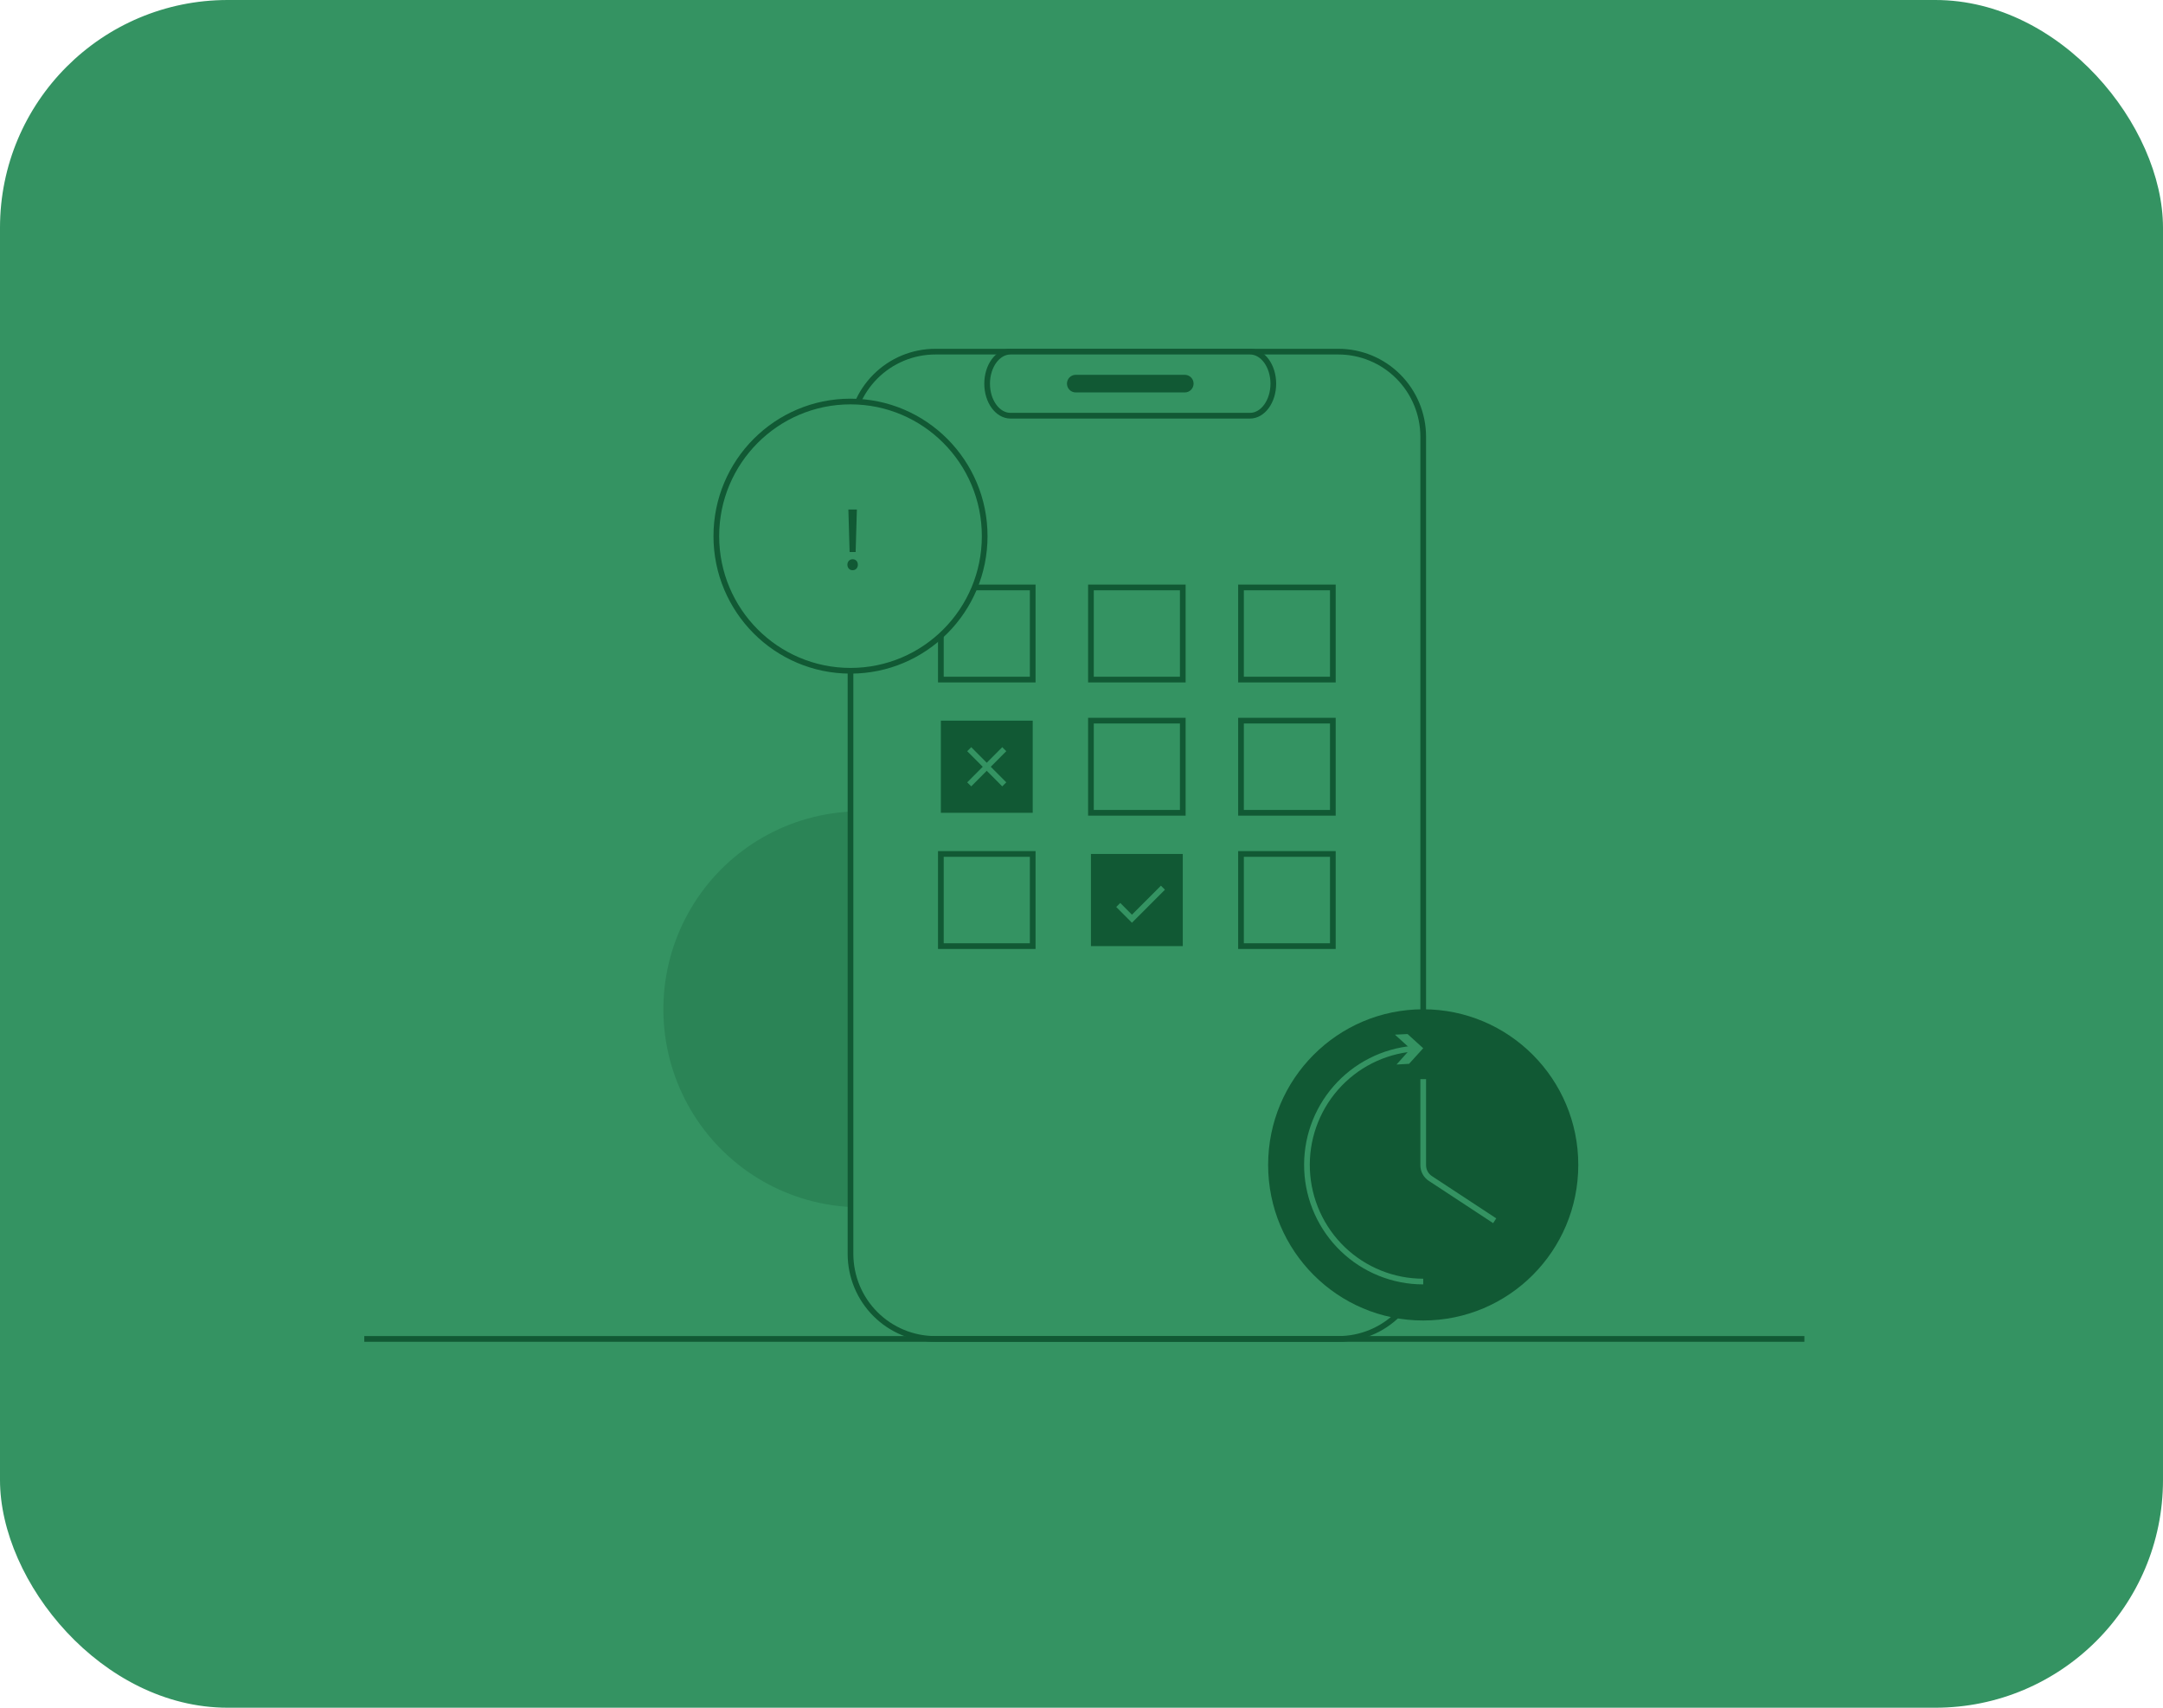 <svg width="380" height="300" viewBox="0 0 380 300" fill="none" xmlns="http://www.w3.org/2000/svg">
<rect width="380" height="300" rx="40" fill="#349362"/>
<g clip-path="url(#clip0_37_3464)">
<path opacity="0.25" d="M175.258 152.26H163.565C160.292 152.26 157.152 153.564 154.838 155.887C152.524 158.209 151.223 161.358 151.223 164.642V212.083C145.549 212.086 139.961 210.692 134.949 208.022C129.938 205.352 125.656 201.489 122.48 196.771C119.304 192.053 117.331 186.626 116.733 180.964C116.136 175.303 116.933 169.581 119.055 164.3C121.176 159.02 124.557 154.343 128.9 150.68C133.244 147.017 138.417 144.479 143.967 143.291C149.516 142.102 155.271 142.298 160.727 143.862C166.183 145.426 171.172 148.309 175.258 152.26Z" fill="#115934"/>
<path d="M164.336 61.774H235.13C239.077 61.774 242.863 63.345 245.657 66.142C248.45 68.94 250.024 72.735 250.032 76.695V220.302C250.024 224.261 248.45 228.055 245.656 230.849C242.861 233.644 239.076 235.212 235.13 235.208H164.336C162.381 235.212 160.445 234.83 158.637 234.083C156.829 233.336 155.186 232.239 153.801 230.855C152.415 229.471 151.315 227.827 150.563 226.016C149.812 224.205 149.423 222.264 149.418 220.302V76.695C149.427 72.732 151.002 68.935 153.8 66.137C156.597 63.339 160.387 61.77 164.336 61.774Z" fill="#349362" stroke="#115934" stroke-miterlimit="10"/>
<path d="M177.526 61.774H219.61C221.863 61.774 223.698 64.297 223.698 67.408C223.698 70.504 221.863 73.027 219.61 73.027H177.526C175.258 73.027 173.422 70.504 173.422 67.408C173.422 64.297 175.258 61.774 177.526 61.774Z" fill="#349362" stroke="#115934" stroke-miterlimit="10"/>
<path d="M188.988 65.845H208.148C208.558 65.845 208.95 66.008 209.239 66.298C209.529 66.588 209.691 66.982 209.691 67.393C209.691 67.803 209.529 68.197 209.239 68.487C208.95 68.777 208.558 68.94 208.148 68.94H188.988C188.579 68.94 188.187 68.777 187.897 68.487C187.608 68.197 187.446 67.803 187.446 67.393C187.446 66.982 187.608 66.588 187.897 66.298C188.187 66.008 188.579 65.845 188.988 65.845Z" fill="#115934"/>
<path d="M250.032 231.973C265.078 231.973 277.276 219.735 277.276 204.638C277.276 189.542 265.078 177.304 250.032 177.304C234.986 177.304 222.788 189.542 222.788 204.638C222.788 219.735 234.986 231.973 250.032 231.973Z" fill="#115934"/>
<path d="M250.032 189.578V204.7C250.033 205.161 250.148 205.614 250.366 206.019C250.584 206.424 250.899 206.769 251.282 207.022L262.59 214.452" stroke="#349362" stroke-miterlimit="10"/>
<path d="M181.429 103.194H165.292V119.384H181.429V103.194Z" fill="#349362" stroke="#115934" stroke-miterlimit="10"/>
<path d="M207.793 103.194H191.657V119.384H207.793V103.194Z" fill="#349362" stroke="#115934" stroke-miterlimit="10"/>
<path d="M234.158 103.194H218.021V119.384H234.158V103.194Z" fill="#349362" stroke="#115934" stroke-miterlimit="10"/>
<path d="M181.429 126.597H165.292V142.787H181.429V126.597Z" fill="#115934"/>
<path d="M207.793 126.597H191.657V142.787H207.793V126.597Z" fill="#349362" stroke="#115934" stroke-miterlimit="10"/>
<path d="M234.158 126.597H218.021V142.787H234.158V126.597Z" fill="#349362" stroke="#115934" stroke-miterlimit="10"/>
<path d="M181.429 150.016H165.292V166.206H181.429V150.016Z" fill="#349362" stroke="#115934" stroke-miterlimit="10"/>
<path d="M207.793 150.016H191.657V166.206H207.793V150.016Z" fill="#115934"/>
<path d="M234.158 150.016H218.021V166.206H234.158V150.016Z" fill="#349362" stroke="#115934" stroke-miterlimit="10"/>
<path d="M170.275 137.788L176.431 131.612" stroke="#349362" stroke-miterlimit="10"/>
<path d="M170.275 131.612L176.431 137.788" stroke="#349362" stroke-miterlimit="10"/>
<path d="M196.455 158.978L198.861 161.392L204.307 155.944" stroke="#349362" stroke-miterlimit="10"/>
<path d="M250.032 225.132C244.769 225.132 239.708 223.093 235.906 219.441C232.105 215.789 229.855 210.805 229.626 205.529C229.397 200.253 231.207 195.092 234.678 191.123C238.15 187.153 243.015 184.681 248.258 184.223" stroke="#349362" stroke-miterlimit="10"/>
<path d="M245.342 187.008L247.811 184.253L245.065 181.761L247.286 181.653L250.032 184.145L247.548 186.884L245.342 187.008Z" fill="#349362"/>
<path d="M149.418 117.836C162.437 117.836 172.991 107.247 172.991 94.186C172.991 81.124 162.437 70.535 149.418 70.535C136.4 70.535 125.846 81.124 125.846 94.186C125.846 107.247 136.4 117.836 149.418 117.836Z" fill="#349362" stroke="#115934" stroke-miterlimit="10"/>
<path d="M150.32 96.979L150.538 89.506H149.043L149.261 96.979H150.32ZM149.791 100.171C150.351 100.171 150.709 99.751 150.709 99.206C150.709 98.645 150.351 98.241 149.791 98.241C149.261 98.241 148.872 98.645 148.872 99.206C148.872 99.751 149.246 100.171 149.775 100.171H149.791Z" fill="#115934"/>
<path d="M310.737 235.208H317.586H241.856H232.399H206.112H196.81H196.47H196.424H156.762H64" stroke="#115934" stroke-miterlimit="10"/>
</g>
<defs>
<clipPath id="clip0_37_3464">
<rect width="253" height="178" fill="white" transform="translate(64 61)"/>
</clipPath>
</defs>
</svg>
